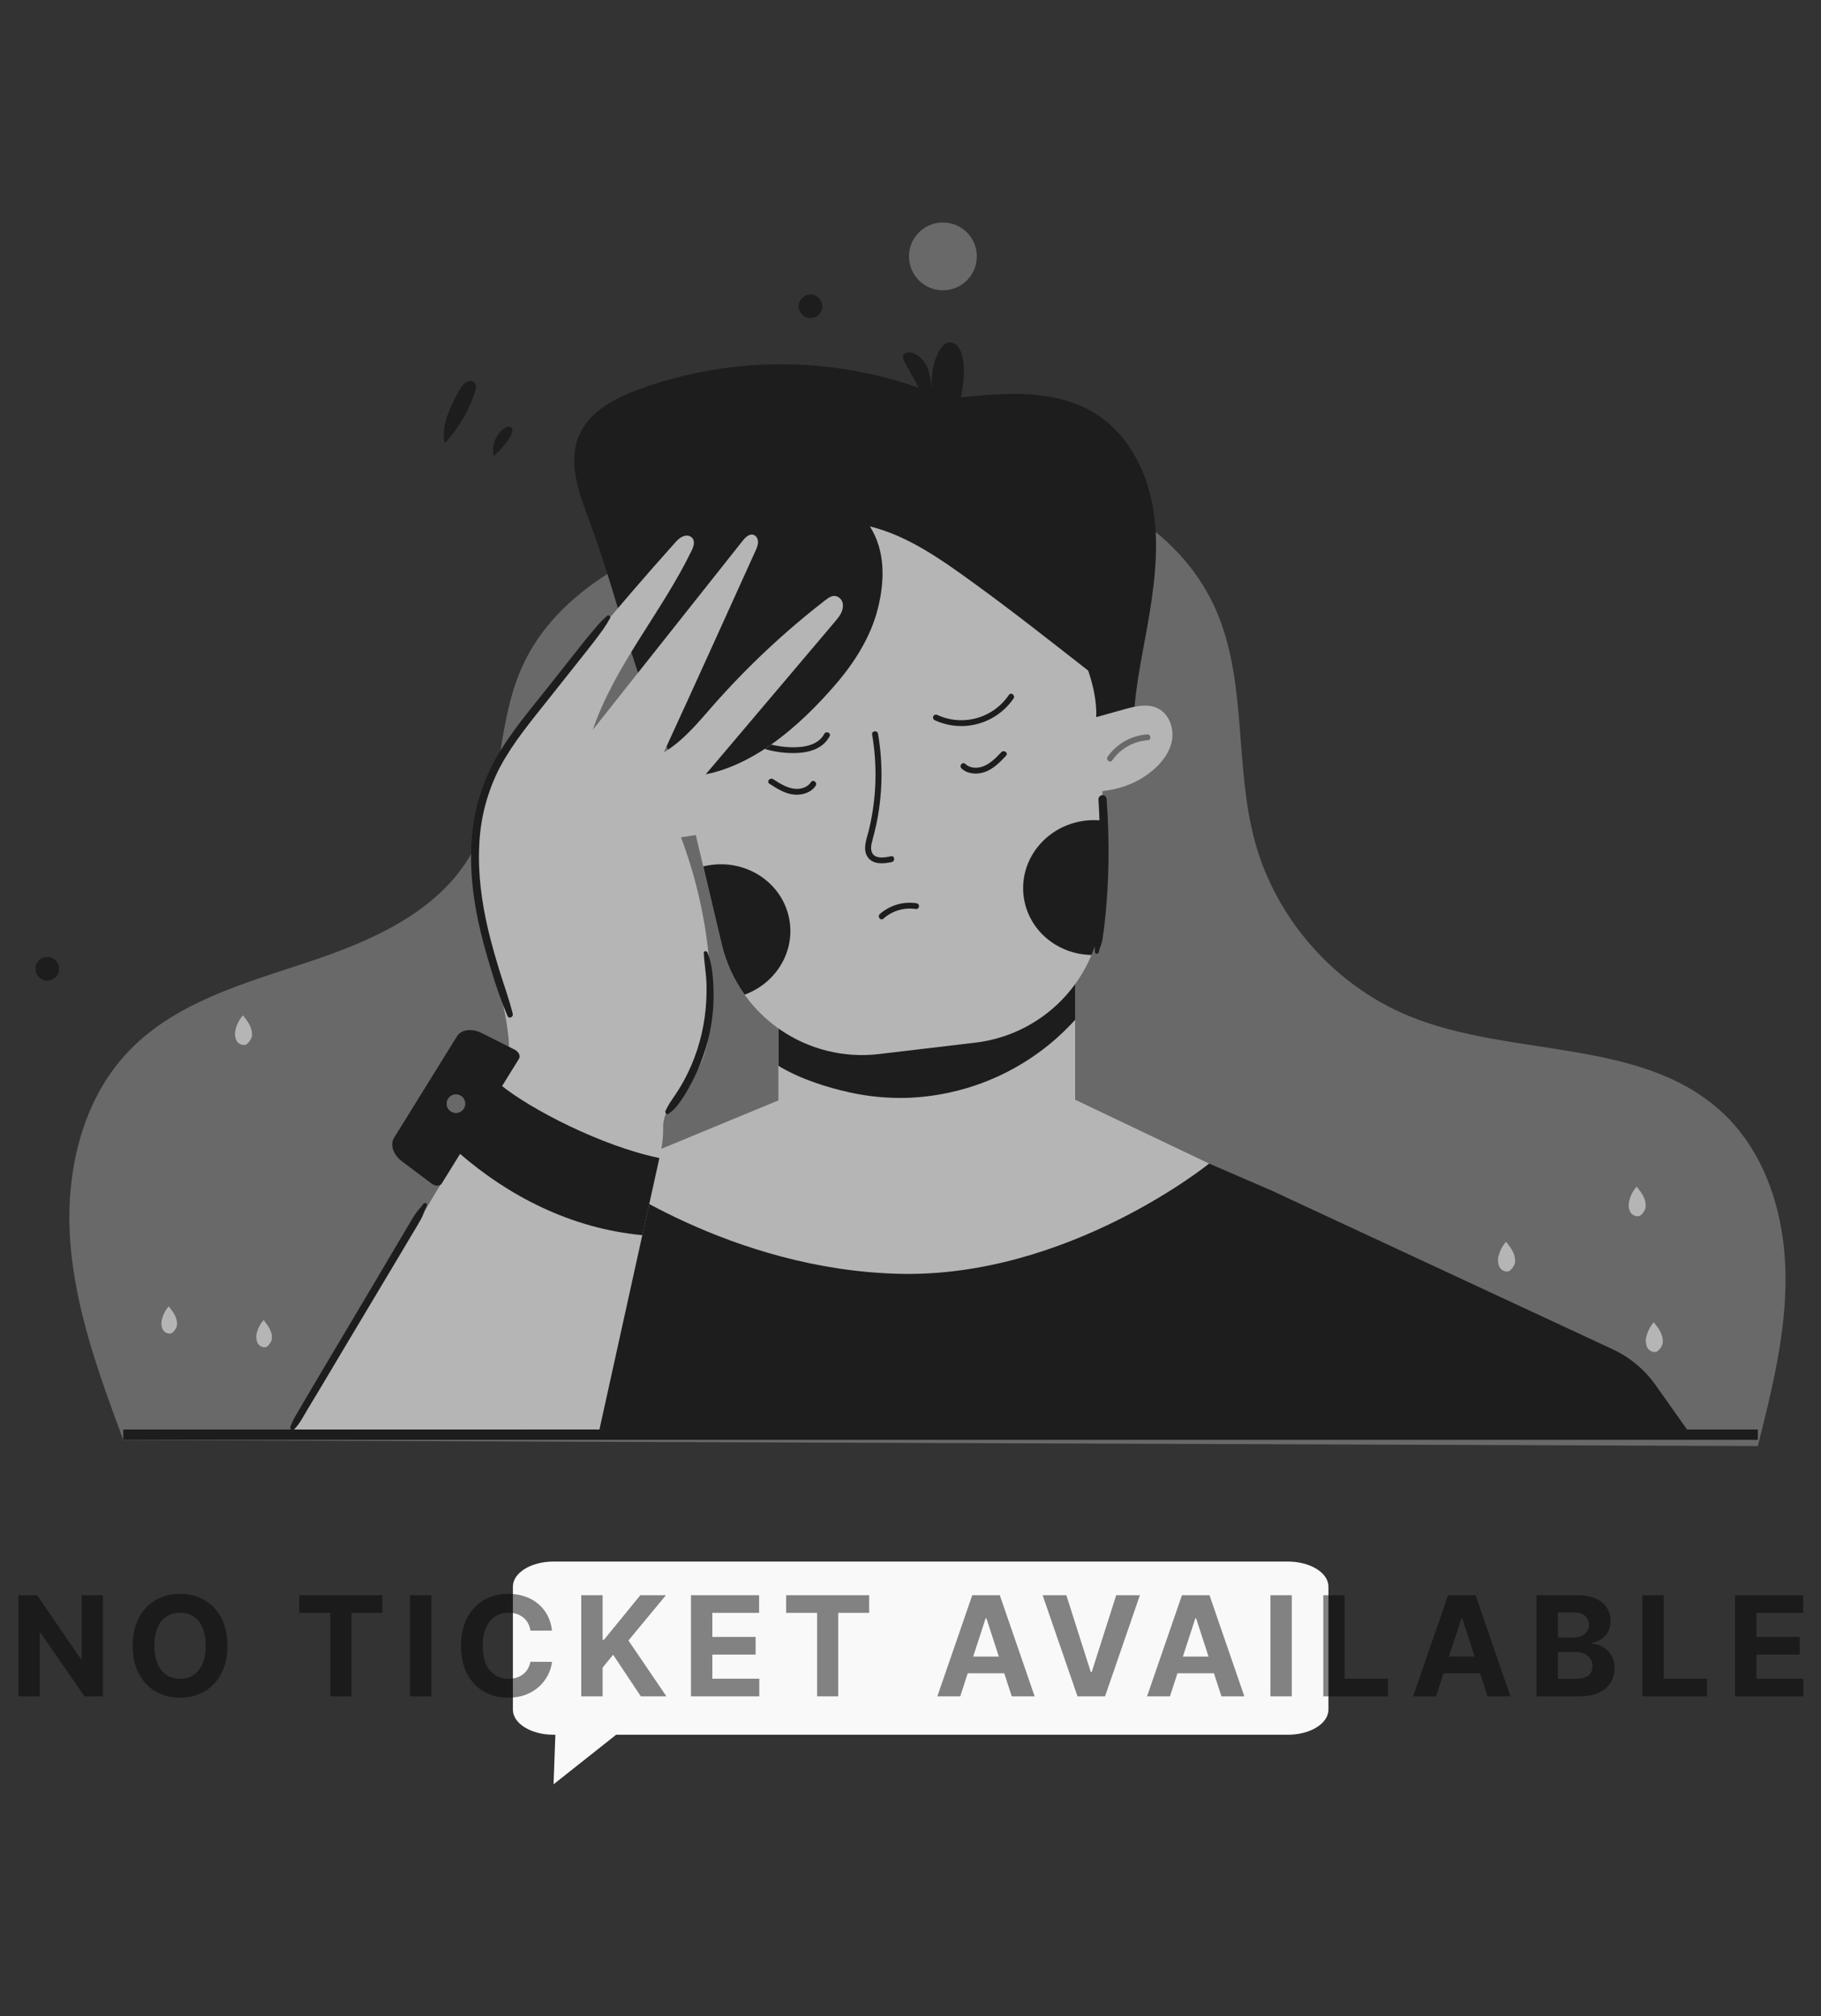 <svg width="131" height="145" viewBox="0 0 131 145" fill="none" xmlns="http://www.w3.org/2000/svg">
<rect x="0" y="0" width="131" height="145" fill="#333333" stroke="none"/>
<g opacity="0.64" clip-path="url(#clip0_3_3740)">
<path d="M126.455 104C127.483 99.921 128.517 95.788 128.445 91.579C128.372 87.37 127.059 83.019 124.014 80.118C118.21 74.587 108.769 76.119 101.361 73.075C96.032 70.886 91.823 66.138 90.291 60.581C88.773 55.074 89.758 48.971 87.425 43.758C84.75 37.783 78.119 34.319 71.594 33.762C65.07 33.204 58.589 35.081 52.423 37.264C46.476 39.361 40.105 42.257 37.541 48.004C35.652 52.226 36.193 57.301 33.937 61.339C31.577 65.566 26.735 67.677 22.141 69.2C17.546 70.724 12.625 72.091 9.274 75.583C5.856 79.142 4.686 84.396 5.056 89.316C5.425 94.236 7.155 98.936 8.869 103.565L126.455 104Z" fill="#888888"/>
<path d="M119.131 97.228C118.998 97.248 118.862 97.223 118.744 97.158C118.626 97.092 118.533 96.99 118.48 96.866C118.381 96.613 118.371 96.334 118.452 96.074C118.545 95.713 118.724 95.379 118.973 95.1C119.185 95.396 119.397 95.615 119.518 95.957C119.603 96.158 119.636 96.377 119.614 96.594C119.579 96.812 119.342 97.177 119.131 97.228Z" fill="white"/>
<path d="M12.287 95.906C12.164 95.923 12.039 95.9 11.931 95.84C11.823 95.78 11.737 95.686 11.688 95.573C11.596 95.341 11.587 95.084 11.662 94.845C11.748 94.513 11.912 94.206 12.141 93.95C12.336 94.222 12.529 94.423 12.642 94.738C12.72 94.922 12.751 95.124 12.73 95.324C12.698 95.521 12.48 95.859 12.287 95.906Z" fill="white"/>
<path d="M108.5 91.439C108.366 91.459 108.23 91.434 108.112 91.369C107.994 91.303 107.901 91.2 107.848 91.076C107.748 90.824 107.738 90.545 107.82 90.286C107.914 89.922 108.095 89.586 108.348 89.308C108.561 89.602 108.773 89.822 108.893 90.164C108.978 90.365 109.011 90.585 108.988 90.802C108.947 91.02 108.711 91.388 108.5 91.439Z" fill="white"/>
<path d="M17.64 75.15C17.506 75.17 17.37 75.146 17.252 75.08C17.134 75.014 17.041 74.911 16.988 74.787C16.889 74.535 16.879 74.256 16.96 73.997C17.054 73.635 17.232 73.302 17.481 73.023C17.694 73.319 17.906 73.538 18.026 73.879C18.111 74.081 18.144 74.3 18.123 74.517C18.087 74.725 17.851 75.093 17.64 75.15Z" fill="white"/>
<path d="M117.901 87.467C117.768 87.487 117.631 87.463 117.513 87.397C117.395 87.332 117.303 87.229 117.25 87.105C117.149 86.853 117.139 86.573 117.221 86.315C117.314 85.953 117.493 85.619 117.742 85.341C117.955 85.635 118.167 85.855 118.287 86.19C118.373 86.391 118.405 86.61 118.382 86.827C118.348 87.042 118.118 87.415 117.901 87.467Z" fill="white"/>
<path d="M91.423 85.601L115.994 97.031C117.241 97.609 118.315 98.504 119.109 99.626L121.363 102.811H37.828L44.086 87.216C44.086 87.216 66.997 86.914 67.603 86.914C68.209 86.914 91.423 85.601 91.423 85.601Z" fill="#111111"/>
<path d="M86.982 83.684L91.423 85.601C91.423 85.601 83.452 95.426 66.864 95.426C50.276 95.426 40.238 86.813 40.238 86.813L44.086 84.323L86.982 83.684Z" fill="#111111"/>
<path d="M86.982 83.684C86.982 83.684 76.839 91.91 64.68 91.613C52.52 91.316 43.177 84.44 43.177 84.44L55.996 79.142V72.816L77.341 70.626V79.091L86.982 83.684Z" fill="white"/>
<path d="M77.341 70.626V73.349C76.918 73.812 76.471 74.254 76.003 74.672C73.02 77.313 69.208 78.829 65.226 78.958C63.874 78.995 62.523 78.868 61.201 78.583C59.567 78.229 57.578 77.616 56.001 76.655V72.816L77.341 70.626Z" fill="#111111"/>
<path d="M81.553 51.75C81.677 49.14 82.285 46.644 82.705 44.066C83.124 41.488 83.388 38.839 82.9 36.272C82.412 33.705 81.081 31.205 78.882 29.794C77.475 28.892 75.797 28.483 74.13 28.367C72.464 28.251 70.789 28.414 69.125 28.577C69.319 27.574 69.464 26.511 69.196 25.524C69.145 25.302 69.046 25.094 68.906 24.914C68.835 24.825 68.744 24.754 68.642 24.705C68.539 24.656 68.426 24.631 68.313 24.631C67.937 24.648 67.673 25.002 67.507 25.339C67.122 26.13 66.963 27.012 67.048 27.887C66.949 27.404 66.891 26.772 66.665 26.33C66.438 25.888 66.069 25.504 65.594 25.373C65.379 25.313 65.1 25.336 64.998 25.534C64.91 25.707 64.998 25.912 65.1 26.082C65.433 26.685 65.766 27.289 66.1 27.893C59.598 25.602 52.503 25.633 46.022 27.981C44.265 28.621 42.428 29.562 41.675 31.274C40.796 33.272 41.685 35.554 42.447 37.599C44.933 44.273 46.128 51.544 50.058 57.488C50.181 56.088 53.591 58.785 54.784 58.043C60.041 54.777 64.661 50.432 70.414 52.711C72.396 53.494 74.293 54.608 76.41 54.818C78.526 55.028 81.454 53.875 81.553 51.75Z" fill="#111111"/>
<path d="M84.305 53.272C84.135 54.171 83.52 54.93 82.806 55.503C81.79 56.319 80.596 56.749 79.304 56.902V59.026L79.324 64.641C79.334 67.19 78.406 69.654 76.716 71.562C75.025 73.471 72.692 74.69 70.16 74.988L63.231 75.808C60.699 76.109 58.144 75.468 56.055 74.005C53.965 72.543 52.488 70.362 51.904 67.879L50.588 62.312L49.063 55.861C51.168 55.861 53.169 55.063 55.009 53.865C55.164 53.763 55.318 53.66 55.469 53.552C57.229 52.319 58.815 50.735 60.154 49.173C61.494 47.611 62.646 45.783 63.152 43.767C63.657 41.751 63.693 39.612 62.577 37.858C65.332 38.539 67.708 40.239 70.006 41.901C72.823 43.939 75.542 46.089 78.281 48.229C78.648 49.299 78.9 50.446 78.863 51.576L80.865 51.017C81.656 50.796 82.531 50.579 83.272 50.937C84.099 51.334 84.474 52.373 84.305 53.272Z" fill="white"/>
<path d="M64.102 61.582C63.687 61.669 62.986 61.811 62.741 61.341C62.591 61.058 62.694 60.682 62.771 60.388C62.859 60.054 62.948 59.721 63.022 59.384C63.492 57.209 63.54 54.964 63.163 52.771C63.118 52.505 62.699 52.553 62.738 52.82C63.127 55.085 63.053 57.404 62.52 59.639C62.379 60.262 62.014 61.055 62.423 61.645C62.802 62.196 63.569 62.121 64.14 62.001C64.415 61.945 64.368 61.526 64.102 61.582Z" fill="#111111"/>
<path d="M65.967 64.968C65.492 64.891 65.006 64.919 64.544 65.052C64.082 65.185 63.655 65.418 63.294 65.736C63.092 65.915 63.344 66.254 63.548 66.073C63.864 65.789 64.24 65.579 64.647 65.459C65.055 65.339 65.484 65.312 65.903 65.38C65.953 65.38 66.002 65.362 66.04 65.329C66.078 65.297 66.103 65.251 66.111 65.201C66.119 65.152 66.109 65.101 66.082 65.058C66.055 65.015 66.014 64.984 65.967 64.968Z" fill="#111111"/>
<path d="M72.04 54.092C71.655 54.492 71.246 54.924 70.714 55.12C70.289 55.278 69.779 55.261 69.433 54.937C69.233 54.753 68.972 55.086 69.171 55.268C69.607 55.67 70.248 55.712 70.792 55.539C71.432 55.336 71.924 54.831 72.372 54.354C72.56 54.157 72.227 53.898 72.04 54.092Z" fill="#111111"/>
<path d="M72.579 49.977C72.029 50.793 71.205 51.386 70.257 51.648C69.308 51.911 68.298 51.826 67.406 51.409C67.356 51.389 67.299 51.389 67.249 51.41C67.198 51.431 67.158 51.471 67.136 51.521C67.114 51.571 67.112 51.627 67.131 51.679C67.15 51.73 67.189 51.772 67.238 51.795C68.215 52.248 69.321 52.34 70.359 52.055C71.397 51.77 72.301 51.126 72.91 50.238C73.064 50.016 72.733 49.752 72.579 49.977Z" fill="#111111"/>
<path d="M59.683 52.951C59.158 53.942 58.011 54.175 56.98 54.161C56.314 54.152 55.653 54.053 55.014 53.865C55.168 53.763 55.322 53.66 55.474 53.552C55.91 53.657 56.354 53.719 56.802 53.738C57.687 53.776 58.829 53.659 59.297 52.781C59.423 52.543 59.81 52.71 59.683 52.951Z" fill="#111111"/>
<path d="M82.525 52.818C81.961 52.858 81.413 53.023 80.922 53.301C80.43 53.579 80.006 53.962 79.68 54.425C79.525 54.647 79.856 54.909 80.012 54.685C80.304 54.267 80.686 53.919 81.131 53.669C81.576 53.418 82.071 53.27 82.58 53.237C82.846 53.22 82.795 52.799 82.525 52.818Z" fill="#888888"/>
<path d="M79.309 59.02L79.329 64.635C79.336 66.024 79.063 67.4 78.526 68.68C76.043 68.648 73.924 66.86 73.635 64.426C73.32 61.768 75.31 59.349 78.078 59.02C78.487 58.971 78.9 58.971 79.309 59.02Z" fill="#111111"/>
<path d="M56.826 66.414C57.093 68.672 55.693 70.759 53.569 71.535C52.782 70.437 52.218 69.195 51.91 67.879L50.593 62.312C50.807 62.26 51.023 62.221 51.242 62.196C54.013 61.868 56.512 63.756 56.826 66.414Z" fill="#111111"/>
<path d="M61.042 56.479C60.806 56.875 60.385 57.059 59.978 57.225C56.459 58.69 52.766 59.695 48.991 60.217C50.377 63.91 51.11 67.817 51.156 71.761C51.178 73.806 50.971 75.974 49.76 77.62C49.299 78.245 48.712 78.768 48.273 79.407C47.939 79.894 47.694 80.487 47.706 81.065C47.719 81.669 47.658 82.272 47.524 82.862L47.43 83.286L46.207 88.832L43.123 102.811H21.124L33.041 82.937L35.999 78.015L36.555 77.088C36.96 73.884 35.723 70.736 35.015 67.586C34.225 64.068 33.561 60.425 34.624 56.98C35.076 55.522 36.007 54.269 36.936 53.057C40.617 48.248 44.48 43.588 48.525 39.074C48.747 38.828 48.982 38.571 49.335 38.525C49.409 38.514 49.484 38.518 49.556 38.538C49.628 38.559 49.695 38.594 49.752 38.642C50.036 38.894 49.903 39.296 49.752 39.608C47.596 44.048 44.248 47.819 42.641 52.492L53.428 38.891C53.636 38.629 53.936 38.336 54.258 38.488C54.321 38.52 54.377 38.565 54.42 38.621C54.464 38.678 54.494 38.743 54.51 38.812C54.58 39.095 54.462 39.37 54.345 39.626C52.171 44.414 49.956 49.339 47.75 54.114C49.156 53.275 50.212 51.976 51.29 50.748C53.741 47.963 56.454 45.419 59.39 43.151C59.626 42.969 59.898 42.776 60.214 42.895C60.339 42.947 60.447 43.034 60.522 43.147C60.598 43.259 60.638 43.391 60.639 43.527C60.657 44.002 60.349 44.376 60.055 44.723C56.759 48.6 53.431 52.561 50.135 56.438C53.313 55.513 56.619 55.105 59.927 55.23C60.407 55.248 60.976 55.333 61.139 55.82C61.171 55.931 61.179 56.047 61.162 56.16C61.145 56.274 61.105 56.382 61.042 56.479V56.479Z" fill="white"/>
<path d="M47.435 83.286L46.211 88.832C41.073 88.358 36.564 86.001 33.044 82.941L35.999 78.015C38.104 79.747 43.291 82.435 47.435 83.286Z" fill="#111111"/>
<path d="M37.338 76.141L31.773 85.126C31.651 85.321 31.32 85.325 31.065 85.134L28.93 83.535C28.292 83.058 28.042 82.332 28.345 81.837L32.876 74.528C33.178 74.038 33.94 73.939 34.652 74.297L37.034 75.496C37.316 75.644 37.46 75.941 37.338 76.141Z" fill="#111111"/>
<path d="M33.472 79.377C33.472 79.244 33.432 79.114 33.358 79.004C33.284 78.893 33.179 78.807 33.056 78.756C32.934 78.705 32.798 78.692 32.668 78.718C32.538 78.743 32.418 78.808 32.324 78.902C32.23 78.996 32.166 79.115 32.139 79.246C32.114 79.376 32.127 79.512 32.178 79.635C32.229 79.757 32.315 79.862 32.425 79.936C32.536 80.01 32.666 80.05 32.799 80.05C32.977 80.05 33.148 79.979 33.275 79.853C33.401 79.727 33.472 79.555 33.472 79.377V79.377Z" fill="#888888"/>
<path d="M55.614 56.036C56.081 56.336 56.58 56.659 57.144 56.725C57.596 56.779 58.084 56.64 58.346 56.248C58.498 56.023 58.828 56.285 58.678 56.51C58.348 57.003 57.735 57.191 57.166 57.151C56.495 57.105 55.901 56.719 55.352 56.367C55.123 56.22 55.386 55.894 55.614 56.036Z" fill="#111111"/>
<path d="M32.195 29.865C32.438 29.199 32.747 28.559 33.116 27.954C33.258 27.718 33.448 27.468 33.734 27.413C34.02 27.358 34.239 27.512 34.233 27.811C34.228 28.11 34.083 28.441 33.974 28.726C33.858 29.027 33.726 29.322 33.579 29.61C33.159 30.435 32.627 31.198 31.996 31.876C31.988 31.84 31.978 31.805 31.971 31.768C31.848 31.13 31.979 30.473 32.195 29.865ZM35.628 31.615C35.744 31.343 35.919 31.099 36.139 30.9C36.296 30.759 36.678 30.541 36.826 30.808C36.945 31.026 36.752 31.349 36.636 31.526C36.45 31.8 36.245 32.06 36.022 32.305C35.867 32.481 35.702 32.647 35.526 32.802C35.426 32.406 35.462 31.988 35.628 31.615V31.615Z" fill="#111111"/>
<path d="M126.455 102.811V103.553H8.869V102.811" fill="#111111"/>
<path d="M67.831 20.879C69.178 20.879 70.271 19.787 70.271 18.439C70.271 17.092 69.178 16 67.831 16C66.484 16 65.392 17.092 65.392 18.439C65.392 19.787 66.484 20.879 67.831 20.879Z" fill="#888888"/>
<path d="M57.456 22.026C57.456 22.194 57.506 22.358 57.599 22.498C57.692 22.637 57.825 22.746 57.98 22.811C58.136 22.875 58.306 22.892 58.471 22.859C58.636 22.826 58.787 22.745 58.906 22.627C59.025 22.508 59.106 22.356 59.139 22.192C59.171 22.027 59.155 21.856 59.09 21.701C59.026 21.546 58.917 21.413 58.777 21.319C58.638 21.226 58.474 21.176 58.305 21.176C58.08 21.176 57.864 21.266 57.705 21.425C57.545 21.584 57.456 21.8 57.456 22.026V22.026Z" fill="#111111"/>
<path d="M2.551 69.677C2.551 69.845 2.601 70.009 2.694 70.149C2.788 70.289 2.92 70.398 3.076 70.462C3.231 70.526 3.402 70.543 3.566 70.51C3.731 70.478 3.883 70.397 4.001 70.278C4.12 70.159 4.201 70.008 4.234 69.843C4.267 69.678 4.25 69.507 4.185 69.352C4.121 69.197 4.012 69.064 3.873 68.971C3.733 68.877 3.569 68.828 3.401 68.828C3.175 68.828 2.959 68.917 2.8 69.076C2.641 69.236 2.551 69.452 2.551 69.677V69.677Z" fill="#111111"/>
<path d="M19.112 96.888C18.99 96.906 18.865 96.883 18.757 96.823C18.649 96.763 18.563 96.669 18.513 96.555C18.422 96.323 18.412 96.067 18.486 95.829C18.572 95.496 18.736 95.189 18.966 94.934C19.16 95.205 19.354 95.407 19.466 95.722C19.545 95.906 19.575 96.107 19.555 96.306C19.523 96.504 19.306 96.843 19.112 96.888Z" fill="white"/>
<path d="M79.73 59.912C79.71 59.101 79.669 58.291 79.611 57.483C79.61 57.405 79.579 57.33 79.524 57.275C79.469 57.22 79.394 57.189 79.317 57.188C79.295 57.188 79.274 57.191 79.253 57.195H79.239C79.177 57.212 79.122 57.249 79.083 57.301C79.044 57.352 79.022 57.414 79.022 57.478C79.195 60.325 79.151 63.18 78.889 66.019C78.855 66.41 78.815 66.802 78.78 67.194C78.756 67.4 78.743 67.607 78.742 67.814C78.759 68.02 78.766 68.227 78.763 68.434C78.76 68.453 78.762 68.472 78.766 68.49C78.771 68.508 78.779 68.525 78.791 68.54C78.802 68.555 78.817 68.567 78.833 68.577C78.849 68.586 78.867 68.592 78.885 68.595C78.904 68.597 78.923 68.596 78.941 68.591C78.959 68.587 78.976 68.578 78.991 68.567C79.006 68.556 79.019 68.541 79.028 68.525C79.037 68.509 79.044 68.491 79.046 68.472C79.084 68.302 79.137 68.136 79.205 67.975C79.265 67.803 79.306 67.624 79.326 67.442C79.382 67.084 79.43 66.725 79.468 66.364C79.547 65.649 79.61 64.933 79.655 64.216C79.745 62.785 79.77 61.351 79.73 59.912Z" fill="#111111"/>
<path d="M43.669 44.293C43.466 44.484 43.257 44.671 43.071 44.882C42.886 45.093 42.707 45.306 42.526 45.522C42.162 45.946 41.818 46.395 41.468 46.835L39.415 49.428C38.141 51.033 36.799 52.615 35.761 54.383C34.751 56.124 34.137 58.065 33.96 60.069C33.767 62.109 33.969 64.175 34.385 66.171C34.63 67.342 34.951 68.496 35.301 69.639C35.638 70.809 36.043 71.959 36.516 73.081C36.612 73.299 36.94 73.14 36.888 72.925C36.638 71.894 36.267 70.893 35.954 69.881C35.641 68.869 35.348 67.847 35.104 66.813C34.648 64.852 34.378 62.849 34.475 60.827C34.548 58.851 35.06 56.916 35.973 55.163C36.911 53.412 38.194 51.876 39.424 50.325L41.698 47.46C42.076 46.981 42.461 46.507 42.83 46.02C43.014 45.779 43.194 45.534 43.371 45.288C43.558 45.021 43.731 44.745 43.889 44.461C43.904 44.432 43.908 44.398 43.9 44.366C43.893 44.334 43.874 44.306 43.848 44.286C43.822 44.266 43.79 44.256 43.757 44.257C43.724 44.258 43.693 44.271 43.669 44.293Z" fill="#111111"/>
<path d="M51.332 71.218C51.3 70.316 51.243 69.342 50.892 68.502C50.838 68.375 50.622 68.372 50.629 68.538C50.667 69.322 50.816 70.095 50.827 70.881C50.843 71.664 50.795 72.448 50.685 73.224C50.466 74.767 49.979 76.259 49.245 77.634C49.041 78.014 48.817 78.384 48.574 78.742C48.449 78.93 48.324 79.117 48.199 79.301C48.08 79.49 47.972 79.686 47.878 79.888C47.816 80.013 47.956 80.204 48.09 80.101C48.256 79.988 48.411 79.859 48.55 79.714C48.69 79.555 48.821 79.389 48.944 79.217C49.17 78.894 49.378 78.559 49.568 78.213C49.966 77.506 50.301 76.765 50.569 75.999C51.12 74.467 51.378 72.845 51.332 71.218V71.218Z" fill="#111111"/>
<path d="M30.477 86.558C30.299 86.809 30.074 87.027 29.897 87.283C29.72 87.54 29.571 87.803 29.414 88.066C29.108 88.582 28.801 89.099 28.494 89.617C27.868 90.671 27.249 91.729 26.622 92.784C25.381 94.871 24.141 96.958 22.899 99.045C22.55 99.632 22.2 100.22 21.856 100.812L21.341 101.698C21.155 101.99 21.003 102.302 20.885 102.628C20.876 102.664 20.879 102.701 20.894 102.735C20.908 102.769 20.933 102.798 20.965 102.816C20.997 102.835 21.034 102.843 21.07 102.839C21.107 102.834 21.141 102.819 21.168 102.794C21.584 102.369 21.863 101.793 22.173 101.283C22.483 100.773 22.795 100.255 23.103 99.738L24.985 96.578C26.228 94.492 27.474 92.408 28.721 90.324L29.769 88.562C29.945 88.269 30.123 87.977 30.287 87.677C30.452 87.377 30.558 87.017 30.712 86.698C30.721 86.668 30.719 86.636 30.708 86.607C30.696 86.578 30.675 86.554 30.648 86.538C30.622 86.522 30.59 86.515 30.559 86.519C30.528 86.523 30.499 86.537 30.477 86.558V86.558Z" fill="#111111"/>
</g>
<path d="M92.637 112.306H39.825C38.208 112.306 36.897 113.113 36.897 114.109V122.96C36.897 123.956 38.208 124.764 39.825 124.764H92.637C94.255 124.764 95.566 123.956 95.566 122.96V114.109C95.566 113.113 94.255 112.306 92.637 112.306Z" fill="#F9F9F9"/>
<path d="M45.797 123.595L39.822 128.328L39.995 123.595H45.797Z" fill="#F9F9F9"/>
<path d="M7.405 114.727V122H6.077L2.912 117.423H2.859V122H1.322V114.727H2.671L5.81 119.301H5.874V114.727H7.405ZM16.358 118.364C16.358 119.157 16.208 119.831 15.907 120.388C15.609 120.944 15.202 121.369 14.686 121.663C14.172 121.954 13.594 122.099 12.953 122.099C12.306 122.099 11.726 121.953 11.213 121.659C10.699 121.366 10.293 120.941 9.995 120.384C9.696 119.828 9.547 119.154 9.547 118.364C9.547 117.571 9.696 116.896 9.995 116.339C10.293 115.783 10.699 115.359 11.213 115.068C11.726 114.775 12.306 114.628 12.953 114.628C13.594 114.628 14.172 114.775 14.686 115.068C15.202 115.359 15.609 115.783 15.907 116.339C16.208 116.896 16.358 117.571 16.358 118.364ZM14.799 118.364C14.799 117.85 14.722 117.417 14.569 117.064C14.417 116.711 14.203 116.444 13.926 116.261C13.649 116.079 13.325 115.988 12.953 115.988C12.581 115.988 12.257 116.079 11.98 116.261C11.703 116.444 11.487 116.711 11.334 117.064C11.182 117.417 11.106 117.85 11.106 118.364C11.106 118.877 11.182 119.311 11.334 119.663C11.487 120.016 11.703 120.284 11.98 120.466C12.257 120.648 12.581 120.739 12.953 120.739C13.325 120.739 13.649 120.648 13.926 120.466C14.203 120.284 14.417 120.016 14.569 119.663C14.722 119.311 14.799 118.877 14.799 118.364ZM21.535 115.995V114.727H27.508V115.995H25.281V122H23.761V115.995H21.535ZM31.029 114.727V122H29.491V114.727H31.029ZM39.711 117.273H38.156C38.127 117.072 38.069 116.893 37.982 116.737C37.894 116.579 37.782 116.444 37.644 116.332C37.507 116.221 37.348 116.136 37.169 116.077C36.991 116.018 36.798 115.988 36.59 115.988C36.213 115.988 35.885 116.081 35.606 116.268C35.327 116.453 35.11 116.723 34.956 117.078C34.802 117.431 34.725 117.859 34.725 118.364C34.725 118.882 34.802 119.318 34.956 119.67C35.112 120.023 35.33 120.29 35.61 120.469C35.889 120.649 36.212 120.739 36.579 120.739C36.785 120.739 36.976 120.712 37.151 120.658C37.328 120.603 37.486 120.524 37.623 120.42C37.76 120.313 37.874 120.184 37.964 120.033C38.056 119.881 38.12 119.708 38.156 119.514L39.711 119.521C39.671 119.855 39.57 120.177 39.409 120.487C39.251 120.795 39.036 121.071 38.767 121.315C38.499 121.556 38.179 121.748 37.808 121.89C37.438 122.03 37.02 122.099 36.554 122.099C35.906 122.099 35.325 121.953 34.814 121.659C34.305 121.366 33.903 120.941 33.607 120.384C33.313 119.828 33.166 119.154 33.166 118.364C33.166 117.571 33.316 116.896 33.614 116.339C33.912 115.783 34.317 115.359 34.828 115.068C35.34 114.775 35.915 114.628 36.554 114.628C36.976 114.628 37.366 114.687 37.726 114.805C38.088 114.924 38.409 115.097 38.688 115.324C38.968 115.549 39.195 115.825 39.37 116.151C39.548 116.478 39.661 116.852 39.711 117.273ZM41.814 122V114.727H43.351V117.934H43.447L46.065 114.727H47.907L45.209 117.984L47.94 122H46.1L44.108 119.01L43.351 119.933V122H41.814ZM49.708 122V114.727H54.609V115.995H51.246V117.728H54.357V118.996H51.246V120.732H54.623V122H49.708ZM56.554 115.995V114.727H62.527V115.995H60.301V122H58.781V115.995H56.554ZM69.079 122H67.431L69.942 114.727H71.924L74.431 122H72.783L70.961 116.389H70.904L69.079 122ZM68.976 119.141H72.868V120.342H68.976V119.141ZM76.712 114.727L78.469 120.253H78.537L80.298 114.727H82.003L79.496 122H77.514L75.004 114.727H76.712ZM84.165 122H82.517L85.028 114.727H87.009L89.516 122H87.869L86.047 116.389H85.99L84.165 122ZM84.062 119.141H87.954V120.342H84.062V119.141ZM92.93 114.727V122H91.392V114.727H92.93ZM95.195 122V114.727H96.732V120.732H99.85V122H95.195ZM103.308 122H101.66L104.17 114.727H106.152L108.659 122H107.011L105.19 116.389H105.133L103.308 122ZM103.205 119.141H107.097V120.342H103.205V119.141ZM110.534 122V114.727H113.446C113.981 114.727 114.428 114.807 114.785 114.965C115.143 115.124 115.411 115.344 115.591 115.626C115.771 115.905 115.861 116.227 115.861 116.592C115.861 116.876 115.804 117.125 115.691 117.341C115.577 117.554 115.421 117.729 115.222 117.866C115.025 118.001 114.801 118.097 114.547 118.154V118.225C114.824 118.237 115.083 118.315 115.325 118.46C115.569 118.604 115.766 118.806 115.918 119.067C116.069 119.325 116.145 119.633 116.145 119.99C116.145 120.376 116.049 120.72 115.858 121.023C115.668 121.324 115.388 121.562 115.016 121.737C114.644 121.912 114.186 122 113.642 122H110.534ZM112.072 120.743H113.326C113.754 120.743 114.067 120.661 114.263 120.498C114.46 120.332 114.558 120.112 114.558 119.837C114.558 119.636 114.509 119.459 114.412 119.305C114.315 119.151 114.177 119.03 113.997 118.942C113.819 118.855 113.607 118.811 113.361 118.811H112.072V120.743ZM112.072 117.771H113.212C113.423 117.771 113.61 117.734 113.773 117.661C113.939 117.585 114.069 117.478 114.164 117.341C114.261 117.204 114.309 117.039 114.309 116.847C114.309 116.585 114.216 116.373 114.029 116.212C113.844 116.051 113.581 115.97 113.24 115.97H112.072V117.771ZM118.146 122V114.727H119.683V120.732H122.801V122H118.146ZM124.82 122V114.727H129.72V115.995H126.357V117.728H129.468V118.996H126.357V120.732H129.734V122H124.82Z" fill="black" fill-opacity="0.48"/>
<defs>
<clipPath id="clip0_3_3740">
<rect width="125.898" height="88" fill="white" transform="translate(2.551 16)"/>
</clipPath>
</defs>
</svg>

